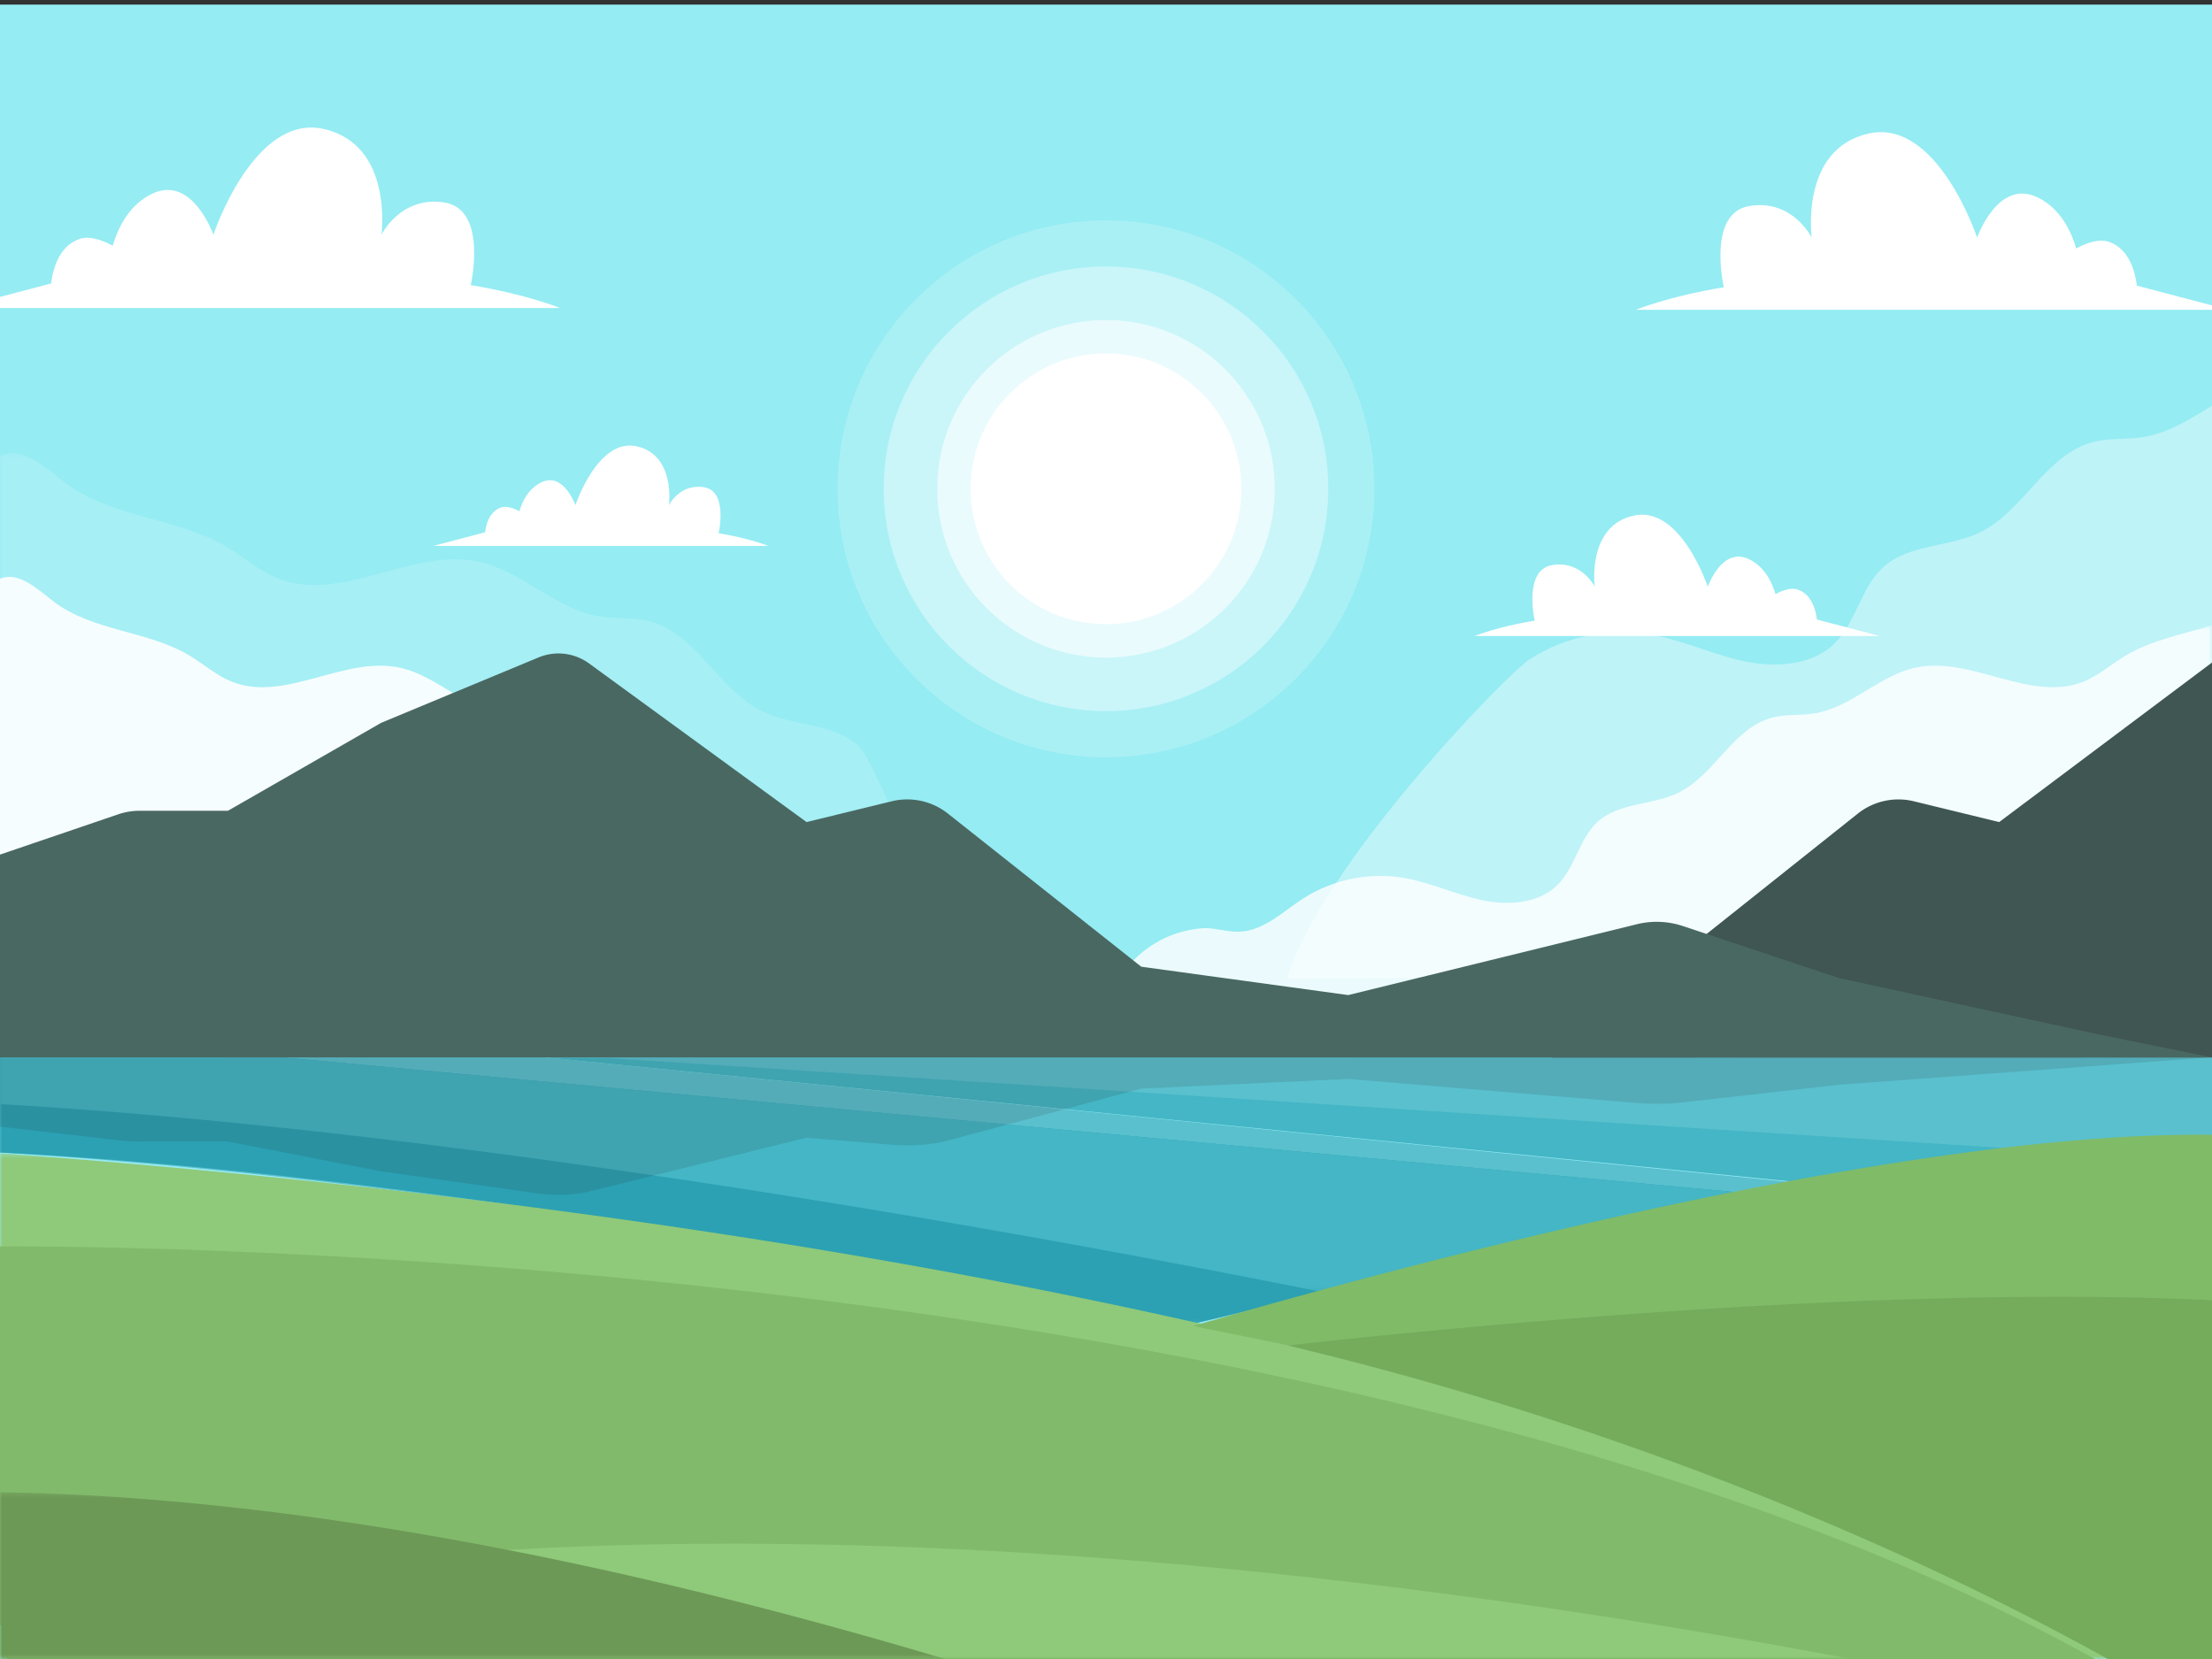 <svg xmlns="http://www.w3.org/2000/svg" xmlns:xlink="http://www.w3.org/1999/xlink" width="480" height="360"><rect width="100%" height="100%" fill="#333333" stroke="none"/><defs><path id="a" d="M0 .102h377.075V63.7H0z"/><path id="c" d="M0 .102h377.075v56.653H0z"/><path id="e" d="M0 .07h211.498v119.735H0z"/><path id="g" d="M.219.315H241.28V89.4H.219z"/><path id="i" d="M0 .32h461.203v109.76H0z"/><path id="k" d="M0 .288h205.069V36.48H0z"/></defs><g fill="none" fill-rule="evenodd"><path fill="#95ECF3" d="M0 360h480V1H0z"/><path fill="#74AC5C" d="M454.58 360H1.554v-89.51S298.387 275.104 454.58 360"/><path fill="#5AC0CE" d="M0 217.651V250.1c90.106 5.402 192.262 24.064 236.326 32.75.436.082.864.165 1.287.255.685.14 1.357.275 2.016.403 1.011.199 1.984.39 2.918.583.051.012.103.019.154.032.838.166 1.645.332 2.419.486l2.067.422c.109.02.211.045.32.064.455.096.89.18 1.312.27.013 0 .032 0 .045.006.294.057.582.115.87.179.02 0 .039.006.064.013.276.05.544.108.807.166.025.006.051.006.077.013.403.09.78.166 1.152.243l.492.096c.128.026.256.058.378.083.211.039.416.083.614.128.116.02.23.045.34.07.563.116 1.081.225 1.548.32.141.033.276.058.404.09.659.135 1.21.25 1.644.346.09.02.173.038.256.051.352.077.608.134.768.166.064.013.116.026.154.032a.368.368 0 0 1 .058.013l130.048-30.873-157.645-15.783-111.706-11.18-.768-.077-50.349-5.044-67.692-6.77-.378-.04v.04z"/><g transform="translate(0 223.68)"><mask id="b" fill="#fff"><use xlink:href="#a"/></mask><path fill="#2BA1B3" d="m377.075 35.04-89.862 21.715-28.724 6.944s-.018-.006-.057-.013c-.038-.006-.09-.019-.154-.032-.16-.032-.416-.09-.767-.166-.083-.013-.167-.032-.257-.051-.434-.096-.985-.211-1.645-.346-.127-.032-.261-.057-.403-.09-.466-.095-.985-.204-1.549-.32a5.198 5.198 0 0 0-.339-.07 14.79 14.79 0 0 0-.614-.128c-.122-.025-.25-.057-.378-.083l-.492-.096c-.372-.083-.756-.16-1.152-.243-.026-.007-.051-.007-.077-.013a25.565 25.565 0 0 0-.807-.166c-.025-.007-.044-.013-.064-.013a34.825 34.825 0 0 0-.87-.18c-.013-.006-.032-.006-.044-.006-.423-.09-.858-.173-1.312-.269-.11-.019-.212-.044-.32-.064l-2.068-.422c-.775-.154-1.58-.32-2.42-.486-.05-.013-.102-.02-.152-.032C201.588 52.147 89.568 30.925 0 26.413V.103l11.814 1.094 49.53 4.589.825.076 156.404 14.49L377.075 35.04z" mask="url(#b)"/></g><g transform="translate(0 223.68)"><mask id="d" fill="#fff"><use xlink:href="#c"/></mask><path fill="#44B6C5" d="m377.075 35.04-89.862 21.715c-28.416-5.715-83.399-16.243-145.331-25.37C95.744 24.583 45.747 18.567 0 15.905V.102l11.814 1.095 49.53 4.589.825.076 156.404 14.49L377.075 35.04z" mask="url(#d)"/></g><path fill="#44B6C5" d="m478.089 229.468-359.67-.002 271.63 27.042c23.318-5.134 77.412-9.685 88.04-10.547v-16.493z"/><path fill="#5AC0CE" d="M480 229.467H129.713L480 252.02z"/><g transform="translate(0 98.24)"><mask id="f" fill="#fff"><use xlink:href="#e"/></mask><path fill="#FFF" d="M.377 119.411H0V.653c4.909-2.279 9.907 2.637 14.246 5.92 10.061 7.61 24.167 7.417 35.008 13.869 3.731 2.22 7.034 5.21 11.066 6.822 13.76 5.51 29.145-6.79 43.629-3.622 9.37 2.048 16.576 10.272 26.042 11.84 3.628.601 7.404.172 10.969 1.088 10.202 2.63 14.95 14.86 24.417 19.494 6.68 3.27 15.27 2.509 20.83 7.45 1.44 1.28 3.815 6.067 6.567 12.3 2.119 4.781 4.455 10.413 6.759 15.968 4.876 11.757 9.619 23.156 11.827 25.37 4.934 4.954-123.815 1.254-210.983 2.26" mask="url(#f)" opacity=".389"/></g><path fill="#FFF" d="M480 88.063c-4.735 2.838-9.391 5.872-14.772 6.762-3.646.604-7.437.175-11.017 1.096-10.252 2.637-15.017 14.924-24.525 19.579-6.716 3.288-15.342 2.517-20.93 7.486-4.903 4.358-5.88 11.844-10.51 16.49-4.985 5-13.001 5.48-19.902 3.98-6.9-1.5-13.394-4.63-20.36-5.788-8.927-1.484-18.382.466-25.993 5.363-5.338 3.434-45.471 45.075-52.707 69.317 0 0 109.942-.873 200.716-.997V88.063z" opacity=".389"/><path fill="#FFF" d="M231.571 223.692s-8.679.02-22.905.077h-.039c-31.168.103-88.928.32-140.557.654-20.377.134-39.801.288-56.256.454-4.134.038-8.083.083-11.814.128v-99.424c4.051-1.722 8.173 2.316 11.75 5.03 8.416 6.368 20.218 6.201 29.287 11.597 3.123 1.862 5.888 4.358 9.26 5.71 11.508 4.614 24.385-5.678 36.5-3.028 4.16.909 7.808 3.276 11.5 5.484 3.265 1.958 6.573 3.802 10.285 4.416 3.034.506 6.196.147 9.178.916 8.538 2.195 12.506 12.428 20.422 16.306 5.594 2.74 12.781 2.1 17.434 6.234 4.083 3.63 4.896 9.87 8.755 13.735 4.147 4.166 10.83 4.563 16.576 3.315 5.747-1.248 11.155-3.853 16.954-4.819 0 0 .595-.243 1.631-.454 4.545-.935 17.633-1.357 26.702 21.222l4.672 10.899.665 1.548z" opacity=".9"/><g transform="translate(238.72 135.36)"><mask id="h" fill="#fff"><use xlink:href="#g"/></mask><path fill="#FFF" d="M43.988 87.012 241.28 89.4V.315c-6.292 1.969-13 3.173-18.65 6.536-3.122 1.857-5.885 4.357-9.257 5.708-11.51 4.613-24.386-5.681-36.5-3.03-7.837 1.715-13.87 8.594-21.785 9.904-3.038.503-6.196.145-9.177.913-8.539 2.197-12.507 12.43-20.426 16.306-5.593 2.74-12.778 2.098-17.432 6.236-4.083 3.63-4.897 9.865-8.753 13.734-4.152 4.165-10.829 4.565-16.576 3.315-5.748-1.25-11.156-3.856-16.958-4.82-7.435-1.237-15.31.388-21.65 4.466-4.444 2.86-8.566 7.023-13.848 7.234-2.35.094-4.657-.638-7.008-.771 0 0-17.016-.688-23.041 19.503l43.769 1.463z" mask="url(#h)" opacity=".9"/></g><g transform="translate(0 249.92)"><mask id="j" fill="#fff"><use xlink:href="#i"/></mask><path fill="#8FC97A" d="M461.203 110.08H0V.32c68.365 5.1 165.03 15.507 258.848 36.62h.006c.57.129 1.146.257 1.716.391 4.032.909 8.058 1.843 12.076 2.797.039.006.077.02.122.026a1097.648 1097.648 0 0 1 40.218 10.342c.076.02.153.045.23.064a950.645 950.645 0 0 1 11.872 3.392c.064.013.122.032.18.051 50.24 14.701 97.318 33.088 135.935 56.077" mask="url(#j)"/></g><path fill="#81BA6B" d="M454.58 360C287.462 267.36 0 270.477 0 270.477v82.24c.243-.064.48-.128.723-.186 34.375-8.96 71.552-13.99 109.472-16.198C216.423 330.15 328.55 346.118 401.65 360h52.928z"/><g transform="translate(0 323.52)"><mask id="l" fill="#fff"><use xlink:href="#k"/></mask><path fill="#6D9957" d="M205.069 36.48H-.001V.288c.244.006.48.006.724.013C36.23.915 73.357 5.606 110.195 12.813c32.275 6.31 64.327 14.553 94.874 23.667" mask="url(#l)"/></g><path fill="#80BB68" d="M480 246.24V360h-22.323c-25.293-14.22-70.58-36.768-131.584-55.437a1.464 1.464 0 0 0-.18-.051 734.36 734.36 0 0 0-44.063-12c-.724-.173-1.524-.358-2.368-.544h-.007a344.295 344.295 0 0 0-5.881-1.254c-.045-.007-.084-.02-.122-.026-5.12-1.056-10.714-2.15-14.573-2.97 0 0 .263-.076.775-.217h.006c.243-.07.538-.154.89-.25 16.115-4.57 143.628-41.952 219.43-41.011"/><path fill="#74AC5C" d="M480 282.144V360h-22.611c-27.181-15.097-76.992-39.584-143.347-58.88-.077-.02-.154-.045-.23-.064a743.565 743.565 0 0 0-34.33-9.088c.256-.025.512-.057.78-.09 32.288-3.596 128.301-13.215 199.738-9.734"/><path fill="#3F5652" d="m480 143.77-46.184 34.619-18.498-4.509a14.175 14.175 0 0 0-12.167 2.663l-66.511 52.946 143.36-.022V143.77z"/><path fill="#4A6862" d="M0 217.651v11.814h476.576l3.424.002-24.589-5-.013-.006h-.038l-56.333-12.224-1.83-.62h-.026l-26.957-8.987-5.03-1.676a17.96 17.96 0 0 0-9.965-.404l-47.187 11.59h-.026l-15.443 3.79-44.921-6.158-1.703-1.35-40.25-31.884a14.202 14.202 0 0 0-12.172-2.663l-.743.18-17.753 4.332-47.194-34.419a11.263 11.263 0 0 0-10.963-1.306l-18.566 7.712-15.584 6.477-33.236 19.079H30.374c-1.612 0-3.212.262-4.736.78L0 185.446v32.206z"/><path fill="#232020" d="m480 229.467-3.424.21-77.549 5.709-33.843 3.827c-3.22.365-6.675.41-9.965.134l-62.656-5.216-44.921 2.093-2.63.704h-.007l-13.357 3.59h-.006l-.75.205-12.32 3.309-12.882 3.462c-3.43.922-7.924 1.255-12.173.903l-18.496-1.53-33.14 8.199-14.054 3.481c-3.174.787-7.328.954-10.963.442l-34.15-4.813-33.236-6.47H30.374c-1.612 0-3.212-.09-4.736-.27L0 244.475v-14.932l480-.075z" opacity=".127"/><path fill="#FFF" d="M298.254 106.07c0 32.174-26.08 58.254-58.254 58.254-32.173 0-58.254-26.08-58.254-58.253S207.826 47.817 240 47.817c32.173 0 58.254 26.081 58.254 58.254" opacity=".195"/><path fill="#FFF" d="M288.238 106.07c0 26.642-21.597 48.239-48.238 48.239-26.642 0-48.238-21.597-48.238-48.238 0-26.64 21.596-48.238 48.238-48.238 26.641 0 48.238 21.597 48.238 48.238" opacity=".384"/><path fill="#FFF" d="M276.623 106.07c0 20.227-16.397 36.623-36.623 36.623s-36.622-16.396-36.622-36.622S219.774 69.449 240 69.449s36.623 16.396 36.623 36.622" opacity=".597"/><path fill="#FFF" d="M269.374 106.07c0 16.224-13.151 29.375-29.374 29.375s-29.374-13.15-29.374-29.374c0-16.223 13.151-29.374 29.374-29.374s29.374 13.151 29.374 29.374M0 66.838h121.524s-7.218-2.981-19.374-4.962c0 0 3.799-16.416-5.698-17.935-9.497-1.52-13.676 6.995-13.676 6.995s2.66-19.531-12.536-22.95c-15.195-3.419-23.932 22.95-23.932 22.95s-4.559-13.073-13.296-8.894c-5.055 2.417-7.437 7.459-8.55 11.28-2.564-1.392-5.247-2.213-7.405-1.404-4.475 1.678-5.653 6.936-5.965 9.594L0 64.43v2.408zm155.937 48.871s2.114-9.135-3.172-9.98c-5.284-.846-7.61 3.892-7.61 3.892s1.48-10.868-6.975-12.77c-8.456-1.903-13.318 12.77-13.318 12.77s-2.536-7.275-7.398-4.95c-2.813 1.346-4.139 4.152-4.757 6.278-1.428-.775-2.92-1.232-4.12-.781-2.492.934-3.147 3.86-3.321 5.339L94 118.47h72.717s-4.016-1.659-10.78-2.761M480.19 66.32l-16.496-4.34c-.307-2.617-1.467-7.792-5.872-9.443-2.123-.796-4.764.011-7.289 1.382-1.095-3.762-3.438-8.724-8.414-11.104-8.6-4.112-13.087 8.755-13.087 8.755s-8.6-25.954-23.556-22.589c-14.955 3.365-12.338 22.589-12.338 22.589s-4.113-8.38-13.46-6.885c-9.348 1.495-5.61 17.653-5.61 17.653C362.105 64.288 355 67.222 355 67.222h125.19v-.903zm-89.938 61.66c-1.45-.544-3.256.008-4.98.944-.748-2.57-2.35-5.96-5.75-7.586-5.875-2.81-8.94 5.981-8.94 5.981s-5.876-17.732-16.095-15.433c-10.218 2.299-8.43 15.433-8.43 15.433s-2.81-5.726-9.197-4.704c-6.386 1.022-3.832 12.061-3.832 12.061-8.174 1.332-13.028 3.338-13.028 3.338h87.879l-13.615-3.582c-.21-1.788-1.003-5.324-4.012-6.452"/></g></svg>